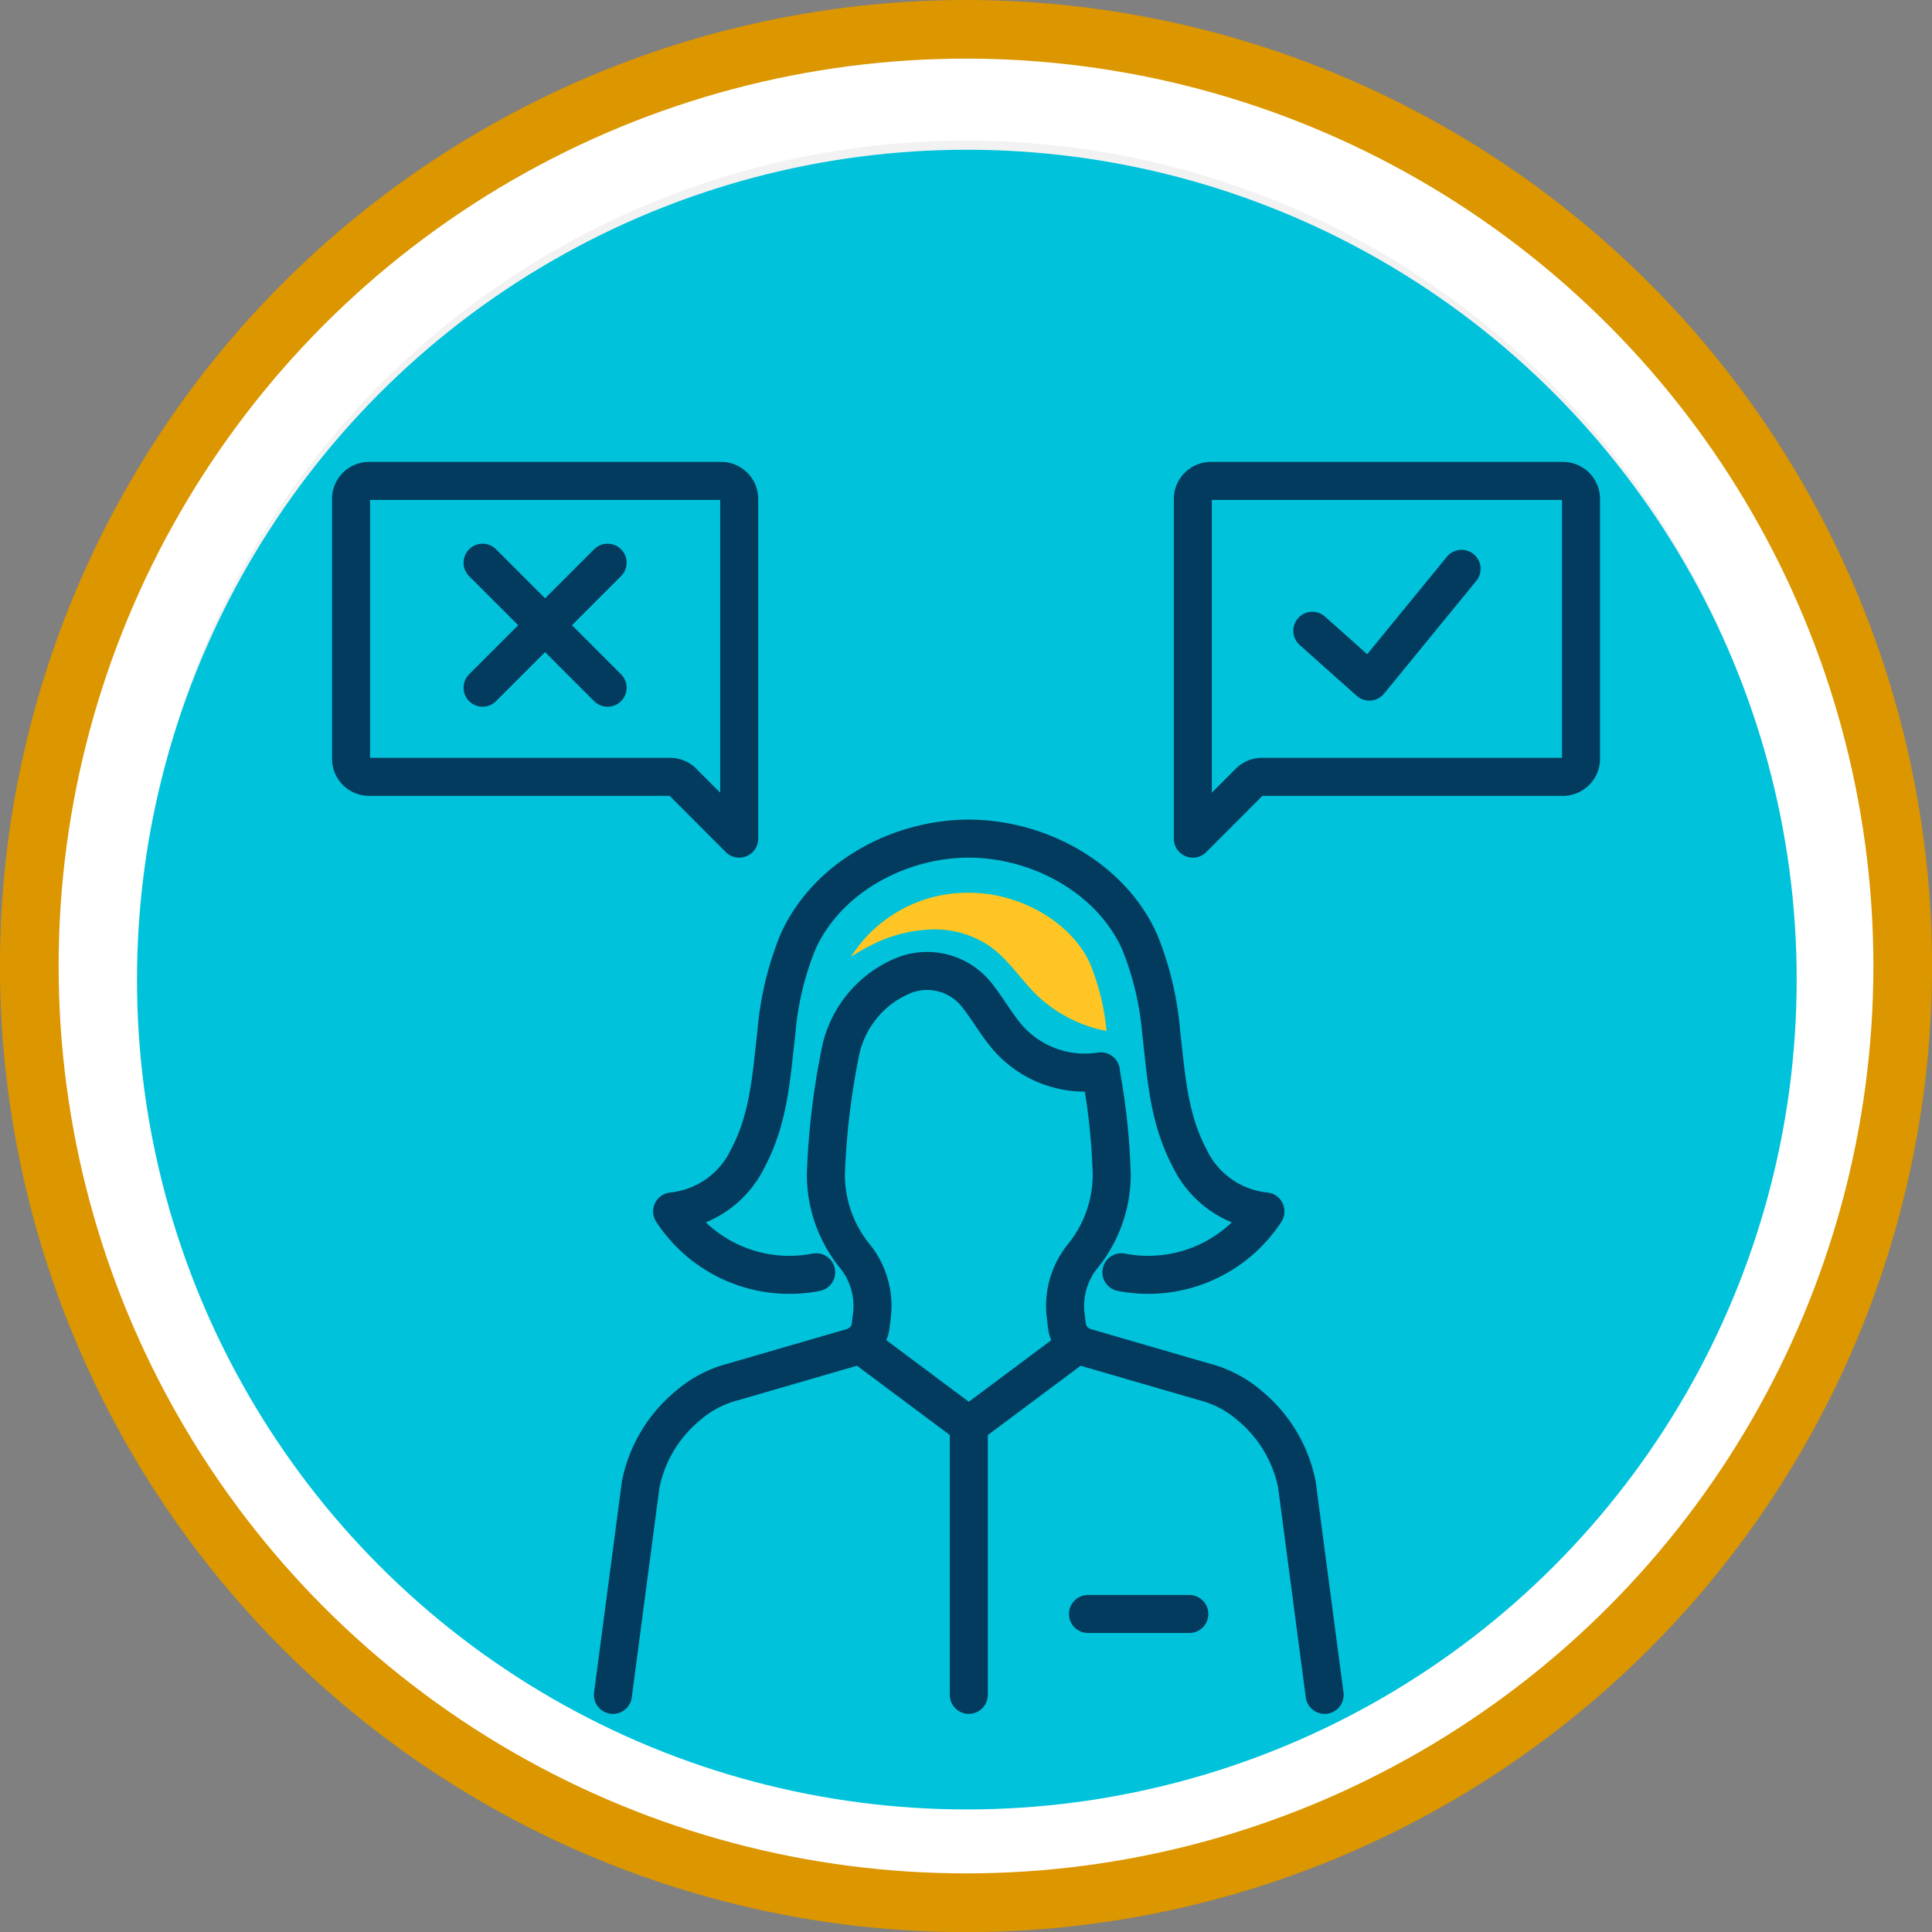 <svg xmlns="http://www.w3.org/2000/svg" width="152.443" height="152.442" viewBox="0 0 152.443 152.442">
  <rect x="0" y="0" width="152.443" height="152.442" fill="#808080" stroke="none"/>
  <g id="Grupo_3875" data-name="Grupo 3875" transform="translate(-849.701 -10201.161)">
    <path id="Trazado_3029" data-name="Trazado 3029" d="M925.923,10201.161q3.744,0,7.471.367t7.4,1.1q3.672.731,7.255,1.817t7.043,2.52q3.461,1.434,6.762,3.2t6.416,3.846q3.114,2.08,6.008,4.456t5.542,5.023q2.649,2.647,5.024,5.542t4.455,6.008q2.081,3.114,3.846,6.416t3.2,6.762q1.433,3.458,2.52,7.043t1.817,7.256q.732,3.672,1.1,7.4t.367,7.471q0,3.744-.367,7.471t-1.1,7.4q-.729,3.672-1.817,7.256t-2.52,7.043q-1.432,3.46-3.2,6.763t-3.846,6.414q-2.079,3.114-4.455,6.009t-5.024,5.542q-2.647,2.648-5.542,5.023t-6.008,4.456q-3.114,2.082-6.416,3.845t-6.762,3.2q-3.459,1.434-7.043,2.521t-7.255,1.817q-3.674.731-7.4,1.1t-7.471.366q-3.745,0-7.471-.366t-7.4-1.1q-3.673-.729-7.256-1.817t-7.043-2.521q-3.461-1.433-6.762-3.2t-6.416-3.845q-3.113-2.08-6.008-4.456t-5.542-5.023q-2.648-2.647-5.024-5.542t-4.455-6.009q-2.081-3.111-3.846-6.414t-3.2-6.763q-1.433-3.46-2.52-7.043t-1.817-7.256q-.73-3.672-1.1-7.4t-.367-7.471q0-3.744.367-7.471t1.1-7.4q.73-3.672,1.817-7.256t2.52-7.043q1.433-3.458,3.2-6.762t3.846-6.416q2.081-3.113,4.455-6.008t5.024-5.542q2.648-2.648,5.542-5.023t6.008-4.456q3.114-2.08,6.416-3.846t6.762-3.2q3.459-1.433,7.043-2.52t7.256-1.817q3.672-.731,7.4-1.1T925.923,10201.161Z" fill="#db9600"/>
    <circle id="Elipse_64" data-name="Elipse 64" cx="71.597" cy="71.597" r="71.597" transform="translate(854.326 10205.786)" fill="#fff"/>
    <circle id="Elipse_65" data-name="Elipse 65" cx="65.13" cy="65.13" r="65.13" transform="translate(860.792 10212.253)" fill="#f2f2f2"/>
    <circle id="Elipse_67" data-name="Elipse 67" cx="65.478" cy="65.478" r="65.478" transform="translate(860.511 10212.977)" fill="#00c2db"/>
    <g id="Grupo_3864" data-name="Grupo 3864">
      <path id="Trazado_3040" data-name="Trazado 3040" d="M936.564,10285.8a51.921,51.921,0,0,1,.856,8.05,10.224,10.224,0,0,1-2.323,6.469,6.235,6.235,0,0,0-1.307,4.657l.09.771a2.039,2.039,0,0,0,.886,1.454,2.005,2.005,0,0,0,.572.268l9.363,2.719a8.831,8.831,0,0,1,3.629,1.905,10.807,10.807,0,0,1,3.7,6.193l2.19,16.608" fill="none" stroke="#023b5e" stroke-linecap="round" stroke-linejoin="round" stroke-width="3"/>
      <path id="Trazado_3041" data-name="Trazado 3041" d="M914.1,10301.547a11.044,11.044,0,0,1-11.364-4.8,7.461,7.461,0,0,0,5.987-4.225c1.655-3.117,1.833-6.4,2.234-9.859a24.314,24.314,0,0,1,1.7-7.173c2.289-5.116,8.018-8.157,13.485-8.157s11.2,3.041,13.486,8.157a24.341,24.341,0,0,1,1.7,7.173c.4,3.455.579,6.742,2.234,9.859a7.462,7.462,0,0,0,5.988,4.225,11.046,11.046,0,0,1-11.365,4.8" fill="none" stroke="#023b5e" stroke-linecap="round" stroke-linejoin="round" stroke-width="3"/>
      <path id="Trazado_3042" data-name="Trazado 3042" d="M917.522,10307.2l8.622,6.438,8.622-6.437" fill="none" stroke="#023b5e" stroke-linecap="round" stroke-linejoin="round" stroke-width="3"/>
      <line id="Línea_87" data-name="Línea 87" x2="7.996" transform="translate(935.548 10328.511)" fill="none" stroke="#023b5e" stroke-linecap="round" stroke-linejoin="round" stroke-width="3"/>
      <path id="Trazado_3043" data-name="Trazado 3043" d="M898.064,10334.894l2.19-16.608a10.81,10.81,0,0,1,3.7-6.193,8.84,8.84,0,0,1,3.63-1.905l9.363-2.719a2,2,0,0,0,.572-.268,2.039,2.039,0,0,0,.886-1.454l.09-.771a6.234,6.234,0,0,0-1.307-4.657,10.219,10.219,0,0,1-2.323-6.469,58.852,58.852,0,0,1,1.111-9.509,8.319,8.319,0,0,1,4.834-6.129h0a4.993,4.993,0,0,1,5.877,1.352l.03.036c.992,1.226,1.727,2.654,2.824,3.786a8.092,8.092,0,0,0,7.024,2.31" fill="none" stroke="#023b5e" stroke-linecap="round" stroke-linejoin="round" stroke-width="3"/>
      <g id="Grupo_3862" data-name="Grupo 3862">
        <path id="Trazado_3044" data-name="Trazado 3044" d="M953.249,10250.933l4.5,4.01,7.277-8.9" fill="none" stroke="#023b5e" stroke-linecap="round" stroke-linejoin="round" stroke-width="3"/>
      </g>
      <path id="Trazado_3045" data-name="Trazado 3045" d="M974.449,10240.537v20.494a1.426,1.426,0,0,1-1.427,1.426H949.28a1.428,1.428,0,0,0-1.01.419l-4.449,4.457v-26.8a1.427,1.427,0,0,1,1.427-1.426h27.774A1.427,1.427,0,0,1,974.449,10240.537Z" fill="none" stroke="#023b5e" stroke-linecap="round" stroke-linejoin="round" stroke-width="3"/>
      <g id="Grupo_3863" data-name="Grupo 3863">
        <line id="Línea_88" data-name="Línea 88" x2="9.865" y2="9.865" transform="translate(887.778 10245.56)" fill="none" stroke="#023b5e" stroke-linecap="round" stroke-linejoin="round" stroke-width="3"/>
        <line id="Línea_89" data-name="Línea 89" y1="9.865" x2="9.865" transform="translate(887.778 10245.56)" fill="none" stroke="#023b5e" stroke-linecap="round" stroke-linejoin="round" stroke-width="3"/>
      </g>
      <path id="Trazado_3046" data-name="Trazado 3046" d="M877.4,10240.537v20.494a1.425,1.425,0,0,0,1.426,1.426h23.743a1.428,1.428,0,0,1,1.009.419l4.449,4.457v-26.8a1.427,1.427,0,0,0-1.427-1.426H878.823A1.426,1.426,0,0,0,877.4,10240.537Z" fill="none" stroke="#023b5e" stroke-linecap="round" stroke-linejoin="round" stroke-width="3"/>
      <line id="Línea_90" data-name="Línea 90" y2="21.256" transform="translate(926.144 10313.638)" fill="none" stroke="#023b5e" stroke-linecap="round" stroke-linejoin="round" stroke-width="3"/>
      <path id="Trazado_3047" data-name="Trazado 3047" d="M926.144,10271.6a10.9,10.9,0,0,0-9.307,5.066,15.853,15.853,0,0,1,1.8-1.022,11.188,11.188,0,0,1,4.667-1.148,7.713,7.713,0,0,1,4.562,1.374c1.4,1.015,2.348,2.531,3.579,3.747a10.918,10.918,0,0,0,5.569,2.893,18.872,18.872,0,0,0-1.279-5.272C934.276,10273.967,930.242,10271.6,926.144,10271.6Z" fill="#ffc524"/>
    </g>
  </g>
</svg>
